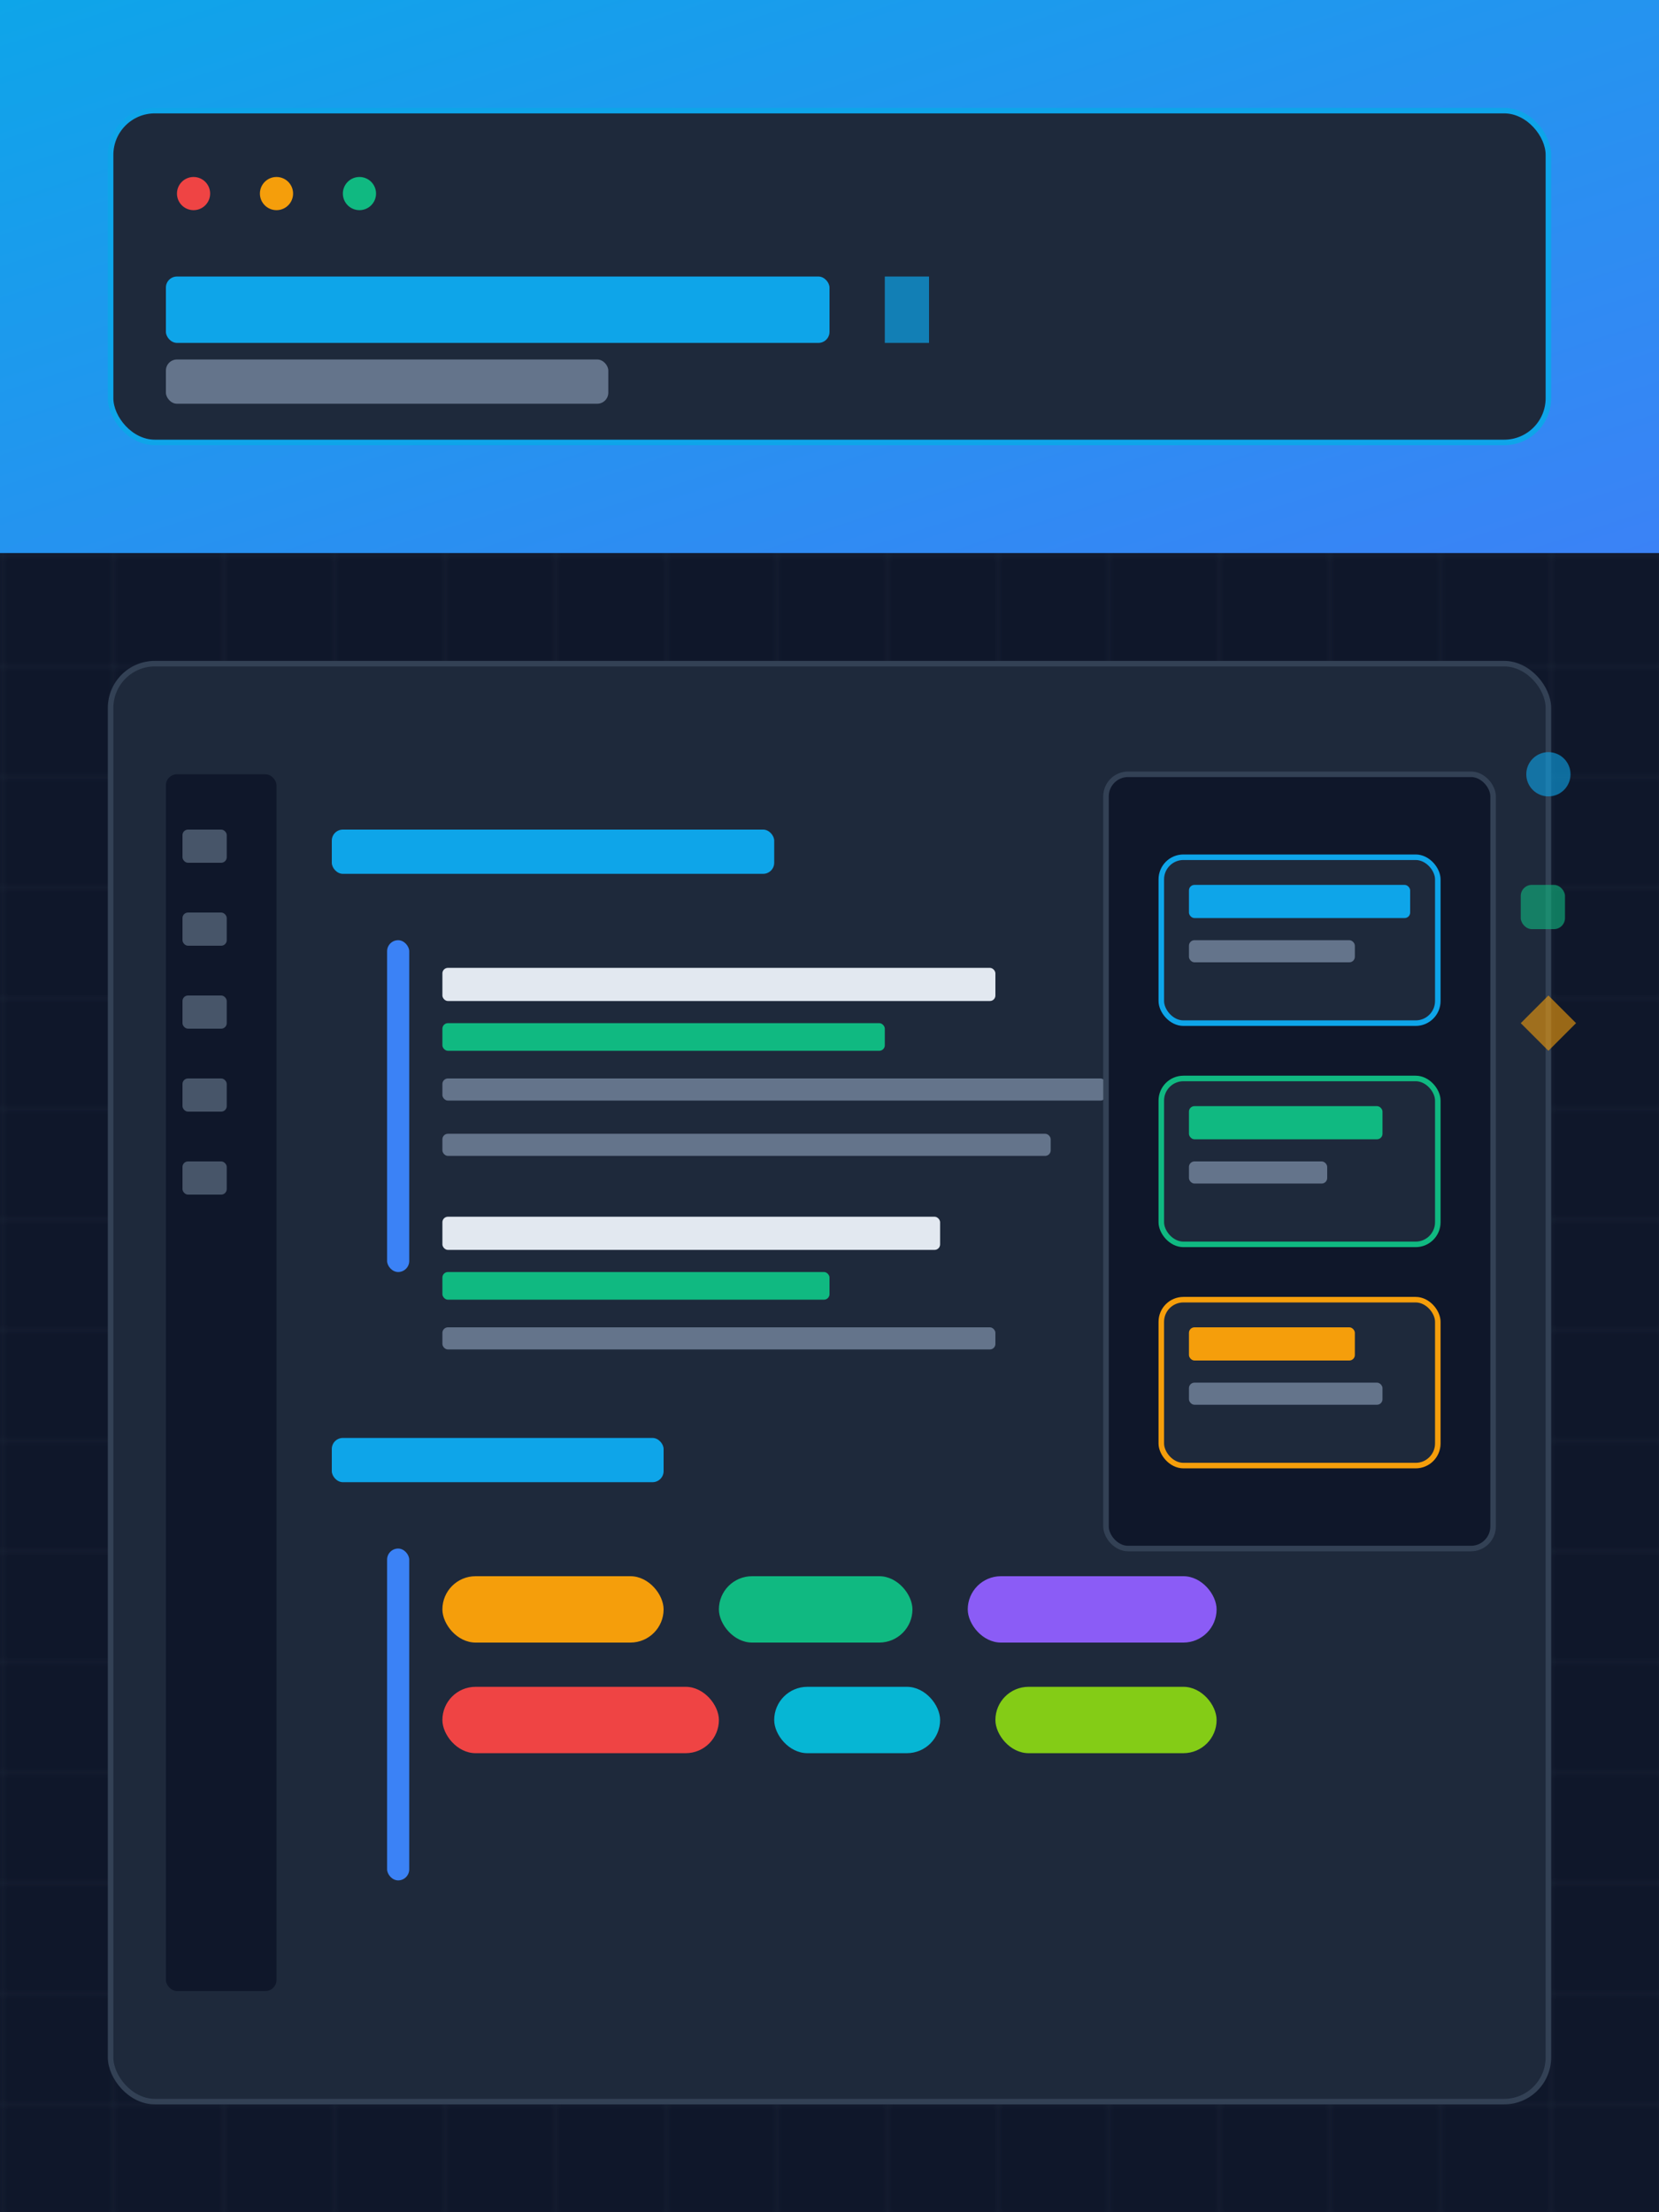 <svg width="300" height="400" viewBox="0 0 300 400" xmlns="http://www.w3.org/2000/svg">
  <!-- Background -->
  <rect width="300" height="400" fill="#0f172a"/>
  
  <!-- Tech Grid Pattern -->
  <defs>
    <pattern id="grid" width="20" height="20" patternUnits="userSpaceOnUse">
      <path d="M 20 0 L 0 0 0 20" fill="none" stroke="#1e293b" stroke-width="0.5"/>
    </pattern>
    <linearGradient id="techGradient" x1="0%" y1="0%" x2="100%" y2="100%">
      <stop offset="0%" style="stop-color:#0ea5e9;stop-opacity:1" />
      <stop offset="100%" style="stop-color:#3b82f6;stop-opacity:1" />
    </linearGradient>
  </defs>
  
  <rect width="300" height="400" fill="url(#grid)"/>
  
  <!-- Header Section -->
  <rect x="0" y="0" width="300" height="100" fill="url(#techGradient)"/>
  
  <!-- Terminal-style Header -->
  <rect x="20" y="20" width="260" height="60" fill="#1e293b" rx="8" stroke="#0ea5e9" stroke-width="1"/>
  
  <!-- Terminal Dots -->
  <circle cx="35" cy="35" r="3" fill="#ef4444"/>
  <circle cx="50" cy="35" r="3" fill="#f59e0b"/>
  <circle cx="65" cy="35" r="3" fill="#10b981"/>
  
  <!-- Name in Terminal Style -->
  <rect x="30" y="50" width="120" height="12" fill="#0ea5e9" rx="2"/>
  <rect x="160" y="50" width="8" height="12" fill="#0ea5e9" opacity="0.7"/> <!-- Cursor -->
  
  <!-- Title -->
  <rect x="30" y="65" width="80" height="8" fill="#64748b" rx="2"/>
  
  <!-- Main Content -->
  <rect x="20" y="120" width="260" height="260" fill="#1e293b" rx="8" stroke="#334155" stroke-width="1"/>
  
  <!-- Code Editor Style Layout -->
  <!-- Line Numbers -->
  <rect x="30" y="140" width="20" height="220" fill="#0f172a" rx="2"/>
  
  <!-- Line Number Text -->
  <rect x="33" y="150" width="8" height="6" fill="#475569" rx="1"/>
  <rect x="33" y="165" width="8" height="6" fill="#475569" rx="1"/>
  <rect x="33" y="180" width="8" height="6" fill="#475569" rx="1"/>
  <rect x="33" y="195" width="8" height="6" fill="#475569" rx="1"/>
  <rect x="33" y="210" width="8" height="6" fill="#475569" rx="1"/>
  
  <!-- Code Content -->
  <!-- Experience Section -->
  <rect x="60" y="150" width="80" height="8" fill="#0ea5e9" rx="2"/> <!-- Section Header -->
  
  <!-- Code-like Experience Entries -->
  <rect x="70" y="170" width="4" height="60" fill="#3b82f6" rx="2"/> <!-- Indent Line -->
  
  <rect x="80" y="175" width="100" height="6" fill="#e2e8f0" rx="1"/>
  <rect x="80" y="185" width="80" height="5" fill="#10b981" rx="1"/>
  <rect x="80" y="195" width="120" height="4" fill="#64748b" rx="1"/>
  <rect x="80" y="205" width="110" height="4" fill="#64748b" rx="1"/>
  
  <rect x="80" y="220" width="90" height="6" fill="#e2e8f0" rx="1"/>
  <rect x="80" y="230" width="70" height="5" fill="#10b981" rx="1"/>
  <rect x="80" y="240" width="100" height="4" fill="#64748b" rx="1"/>
  
  <!-- Skills Section -->
  <rect x="60" y="260" width="60" height="8" fill="#0ea5e9" rx="2"/>
  
  <!-- Tech Stack Icons/Bars -->
  <rect x="70" y="280" width="4" height="60" fill="#3b82f6" rx="2"/>
  
  <!-- Programming Languages -->
  <rect x="80" y="285" width="40" height="12" fill="#f59e0b" rx="6"/>
  <rect x="130" y="285" width="35" height="12" fill="#10b981" rx="6"/>
  <rect x="175" y="285" width="45" height="12" rx="6" fill="#8b5cf6"/>
  
  <rect x="80" y="305" width="50" height="12" fill="#ef4444" rx="6"/>
  <rect x="140" y="305" width="30" height="12" fill="#06b6d4" rx="6"/>
  <rect x="180" y="305" width="40" height="12" fill="#84cc16" rx="6"/>
  
  <!-- Right Panel - Projects/Portfolio -->
  <rect x="200" y="140" width="70" height="140" fill="#0f172a" rx="4" stroke="#334155" stroke-width="1"/>
  
  <!-- Project Cards -->
  <rect x="210" y="155" width="50" height="30" fill="#1e293b" rx="4" stroke="#0ea5e9" stroke-width="1"/>
  <rect x="215" y="160" width="40" height="6" fill="#0ea5e9" rx="1"/>
  <rect x="215" y="170" width="30" height="4" fill="#64748b" rx="1"/>
  
  <rect x="210" y="195" width="50" height="30" fill="#1e293b" rx="4" stroke="#10b981" stroke-width="1"/>
  <rect x="215" y="200" width="35" height="6" fill="#10b981" rx="1"/>
  <rect x="215" y="210" width="25" height="4" fill="#64748b" rx="1"/>
  
  <rect x="210" y="235" width="50" height="30" fill="#1e293b" rx="4" stroke="#f59e0b" stroke-width="1"/>
  <rect x="215" y="240" width="30" height="6" fill="#f59e0b" rx="1"/>
  <rect x="215" y="250" width="35" height="4" fill="#64748b" rx="1"/>
  
  <!-- Tech Decorative Elements -->
  <circle cx="280" cy="140" r="4" fill="#0ea5e9" opacity="0.6"/>
  <rect x="275" y="160" width="8" height="8" fill="#10b981" opacity="0.6" rx="2"/>
  <polygon points="280,180 285,185 280,190 275,185" fill="#f59e0b" opacity="0.6"/>
</svg>